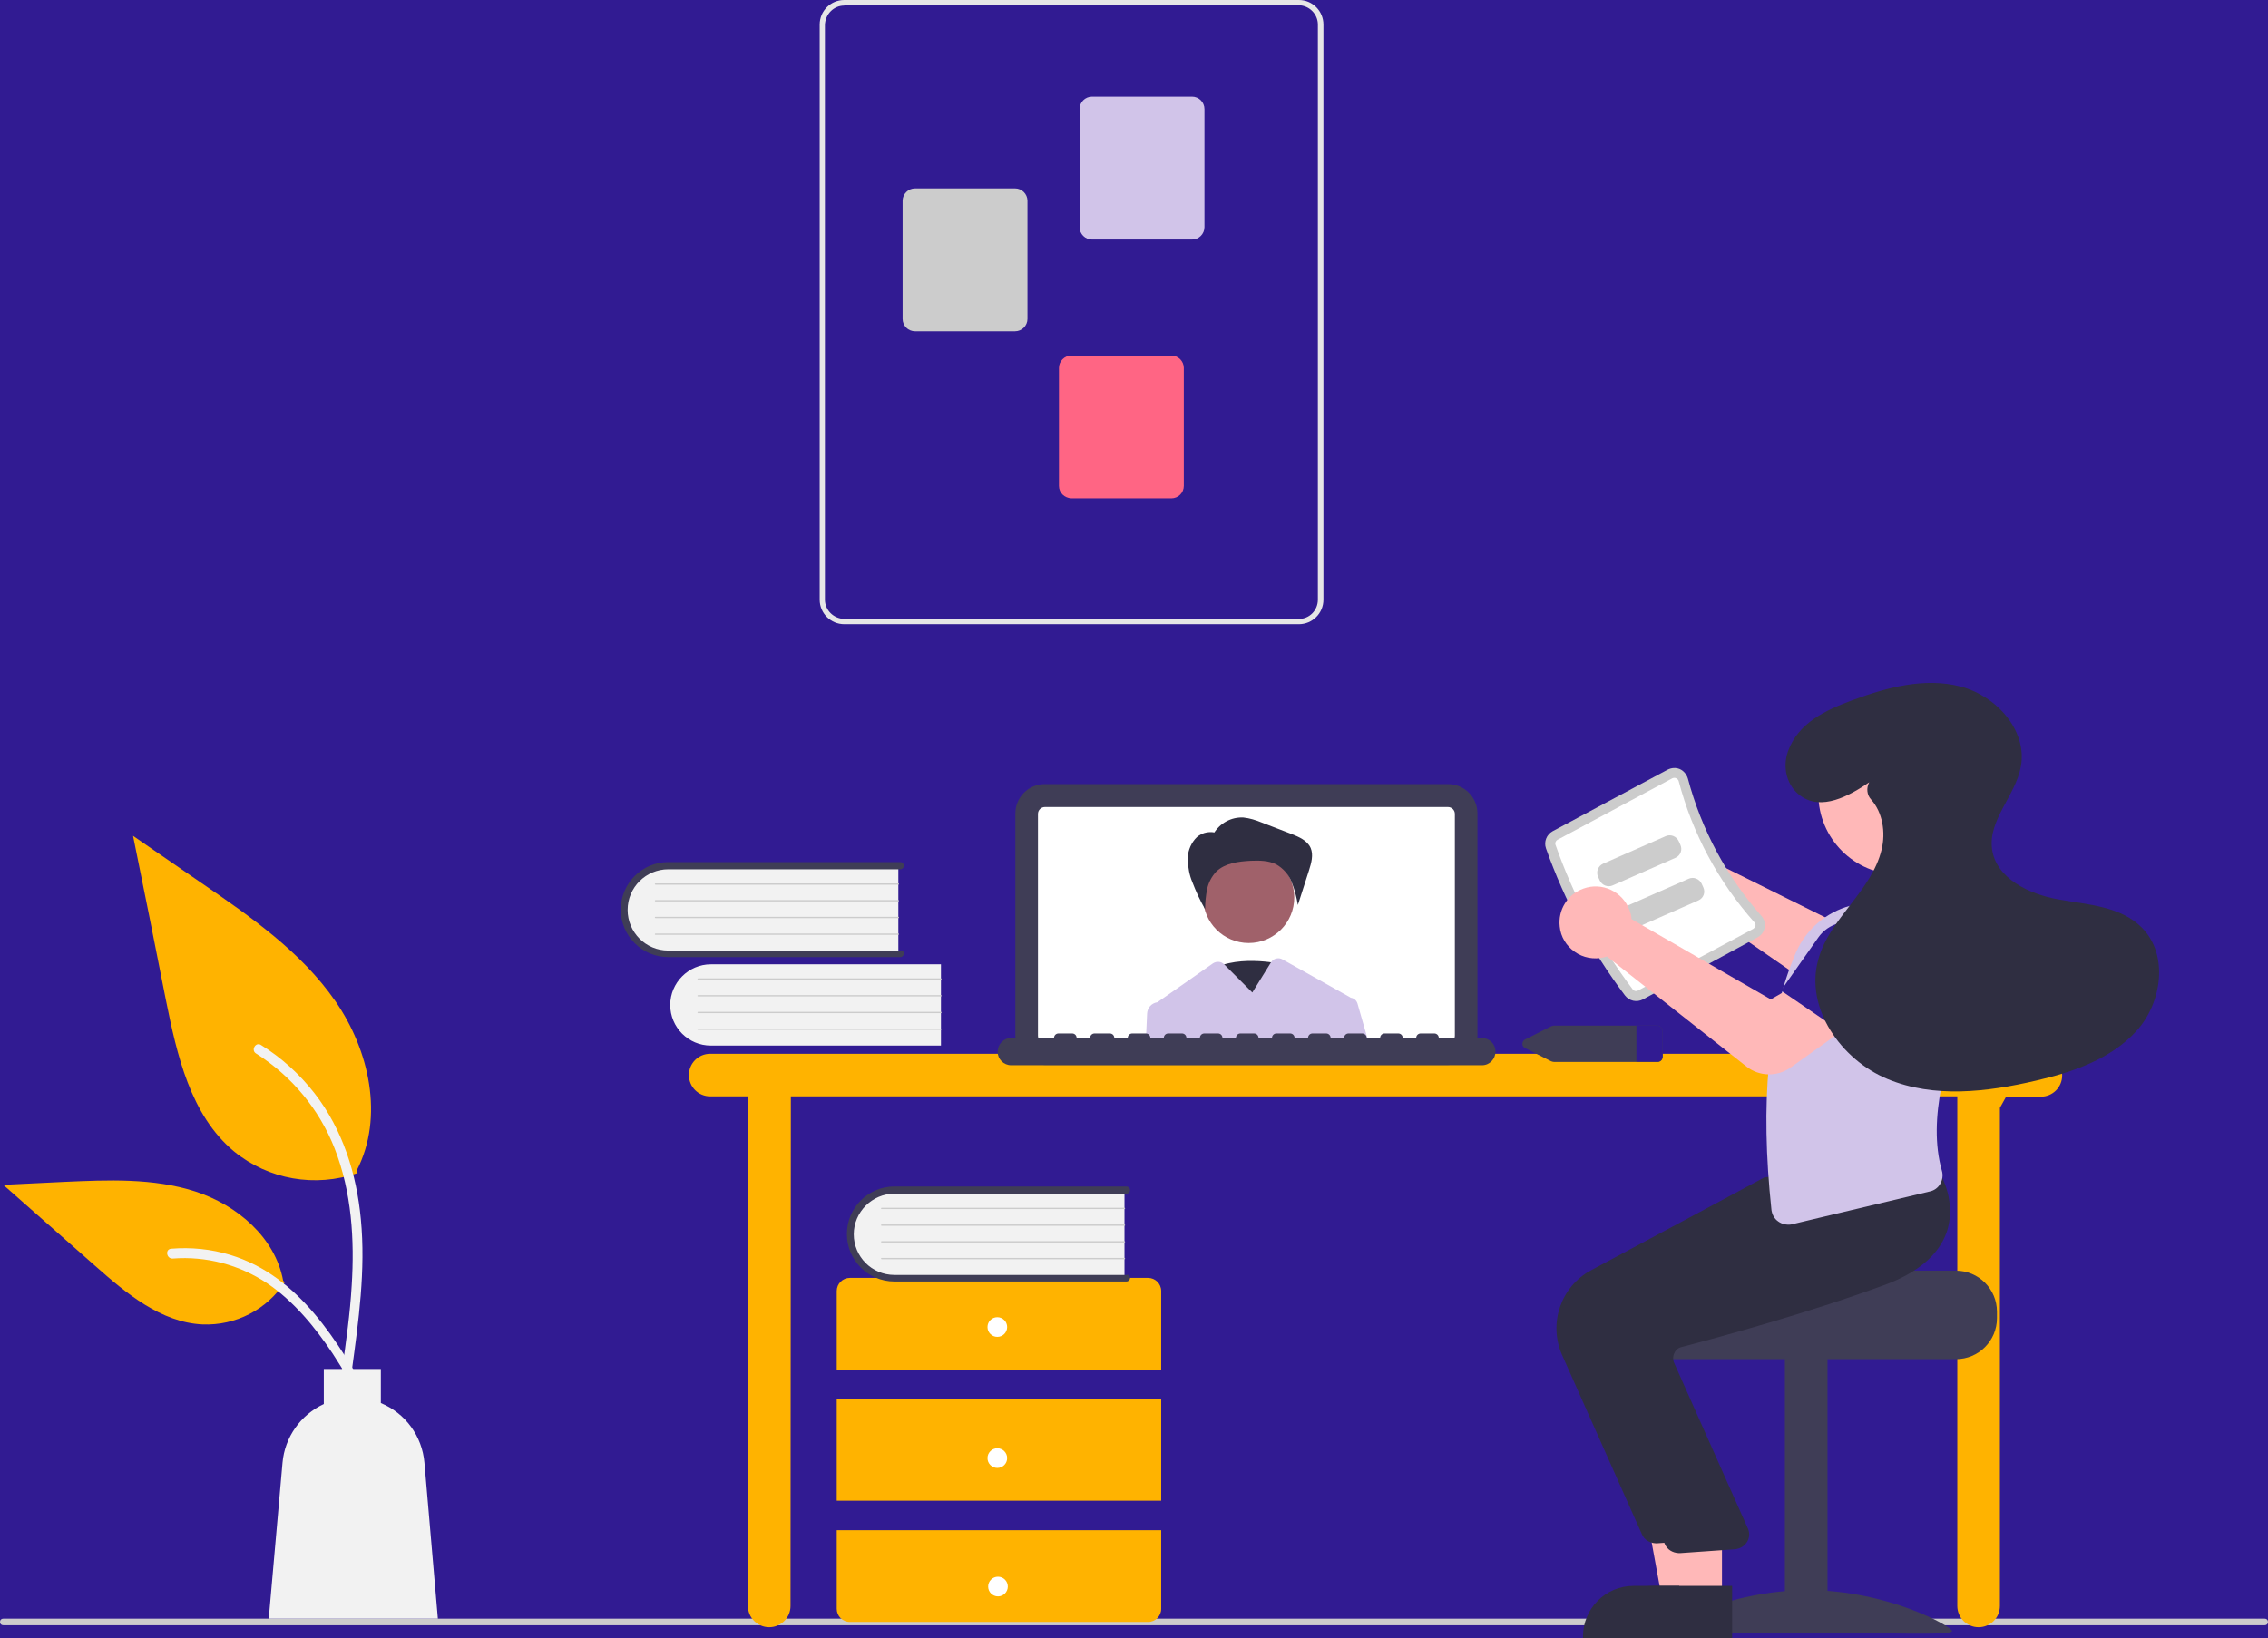 <?xml version="1.0" encoding="utf-8"?>
<!-- Generator: Adobe Illustrator 21.0.2, SVG Export Plug-In . SVG Version: 6.00 Build 0)  -->
<svg version="1.1" xmlns="http://www.w3.org/2000/svg" xmlns:xlink="http://www.w3.org/1999/xlink" x="0px" y="0px"
	 viewBox="0 0 692 499.9" style="enable-background:new 0 0 692 499.9;" xml:space="preserve">
<style type="text/css">
	.st0{fill:#311B92;}
	.st1{fill:#CCCCCC;}
	.st2{fill:#FFB300;}
	.st3{fill:#3F3D56;}
	.st4{fill:#FFFFFF;}
	.st5{fill:#2F2E41;}
	.st6{fill:#A0616A;}
	.st7{fill:#D1C4E9;}
	.st8{fill:#F2F2F2;}
	.st9{fill:#E6E6E6;}
	.st10{fill:#FF6584;}
	.st11{fill:#FFB8B8;}
</style>
<g id="Layer_2">
	<rect x="-41" y="-28" class="st0" width="751" height="541"/>
</g>
<g id="b05a6369-67c7-4001-9b85-a83fbbd225d4">
	<path class="st1" d="M691,496H1c-0.6,0-1-0.4-1-1s0.4-1,1-1h690c0.6,0,1,0.4,1,1S691.6,496,691,496z"/>
	<path class="st2" d="M622.7,321.6h-406c-3.6,0-6.5,2.9-6.5,6.5s2.9,6.5,6.5,6.5h11.5v155.5c0,3.6,2.9,6.5,6.5,6.5s6.5-2.9,6.5-6.5
		l0.1-155.5h355.9v155.5c0,3.6,2.9,6.5,6.5,6.5s6.5-2.9,6.5-6.5V338.1l1.9-3.4h10.6c3.6,0,6.5-2.9,6.5-6.5S626.3,321.6,622.7,321.6z
		"/>
	<path class="st3" d="M441.8,325h-123c-5,0-9-4-9-9v-67.7c0-5,4-9,9-9h123c5,0,9,4,9,9v67.7C450.8,321,446.8,325,441.8,325z"/>
	<path class="st4" d="M441.8,246.3h-123c-1.1,0-2.1,0.9-2.1,2.1v67.7c0,1.1,0.9,2.1,2.1,2.1h123c1.1,0,2.1-0.9,2.1-2.1v-67.7
		C443.9,247.2,442.9,246.3,441.8,246.3z"/>
	<path class="st5" d="M390.8,294.2c0,0-14.7-3.4-22.8,2.8s10.3,20.4,10.3,20.4L390.8,294.2z"/>
	<circle class="st6" cx="381" cy="273.9" r="13.9"/>
	<path class="st5" d="M370.3,254.4c1.9-3.2,5.4-5.1,9.1-4.9c1.9,0.2,3.8,0.8,5.5,1.5l9.1,3.5c2.3,0.9,4.9,2,5.9,4.3
		c0.9,2.1,0.2,4.6-0.5,6.8l-3.4,10.6c-0.4-2.4-1-4.7-1.9-7c-0.9-2.3-2.6-4.2-4.7-5.4c-2.4-1.2-5.1-1.2-7.8-1.1
		c-3.7,0.2-7.8,0.7-10.5,3.3c-1.4,1.5-2.4,3.4-2.8,5.4c-0.4,2-0.6,4.1-0.6,6.1c-1.5-2.6-2.8-5.4-3.9-8.3c-0.9-2.1-1.3-4.4-1.4-6.7
		c-0.1-2.3,0.7-4.6,2.2-6.4c1.5-1.8,3.9-2.5,6.2-2L370.3,254.4z"/>
	<path class="st7" d="M414.2,306.3c-0.3-1-1.1-1.7-2.1-1.8c0,0-0.1,0-0.1-0.1l-20.7-11.6c-1.2-0.7-2.8-0.3-3.5,0.9l-5.7,9.2
		l-8.5-8.5l-0.1-0.1c-0.9-0.9-2.3-1-3.4-0.3l-17,11.9c0,0-0.1,0-0.1,0c-1.7,0.3-2.9,1.7-3,3.4l-0.4,8.9h68L414.2,306.3z"/>
	<path class="st3" d="M452.2,316.8H439c0-0.8-0.6-1.4-1.4-1.4l0,0h-4.1c-0.8,0-1.4,0.6-1.4,1.4H428c0-0.8-0.6-1.4-1.4-1.4h-4.1
		c-0.8,0-1.4,0.6-1.4,1.4l0,0h-4.1c0-0.8-0.6-1.4-1.4-1.4l0,0h-4.1c-0.8,0-1.4,0.6-1.4,1.4h-4.1c0-0.8-0.6-1.4-1.4-1.4h-4.1
		c-0.8,0-1.4,0.6-1.4,1.4l0,0h-4.1c0-0.8-0.6-1.4-1.4-1.4l0,0h-4.1c-0.8,0-1.4,0.6-1.4,1.4l0,0h-4.1c0-0.8-0.6-1.4-1.4-1.4h-4.1
		c-0.8,0-1.4,0.6-1.4,1.4h-4.1c0-0.8-0.6-1.4-1.4-1.4l0,0h-4.1c-0.8,0-1.4,0.6-1.4,1.4l0,0h-4.1c0-0.8-0.6-1.4-1.4-1.4l0,0h-4.1
		c-0.8,0-1.4,0.6-1.4,1.4h-4.1c0-0.8-0.6-1.4-1.4-1.4h-4.1c-0.8,0-1.4,0.6-1.4,1.4l0,0h-4.1c0-0.8-0.6-1.4-1.4-1.4l0,0H334
		c-0.8,0-1.4,0.6-1.4,1.4h-4.1c0-0.8-0.6-1.4-1.4-1.4H323c-0.8,0-1.4,0.6-1.4,1.4l0,0h-13.1c-2.3,0-4.1,1.9-4.1,4.2
		c0,2.3,1.9,4.1,4.1,4.1h143.7c2.3,0,4.1-1.9,4.1-4.2C456.3,318.6,454.4,316.8,452.2,316.8z"/>
	<path class="st8" d="M287.1,292.7v27.5h-69c-7.6,0.3-14-5.7-14.2-13.3s5.7-14,13.3-14.2c0.3,0,0.6,0,1,0L287.1,292.7z"/>
	<path class="st0" d="M288.8,320c0,0.6-0.5,1.1-1.1,1.1h-70.8c-8,0-14.5-6.5-14.5-14.5c0-8,6.5-14.5,14.5-14.5h70.8
		c0.6,0,1.1,0.5,1.1,1.1s-0.5,1.1-1.1,1.1h-70.8c-6.8,0-12.4,5.6-12.4,12.4c0,6.8,5.5,12.4,12.4,12.4h70.8
		C288.3,318.9,288.8,319.4,288.8,320z"/>
	<path class="st1" d="M287.1,299H213c-0.1,0-0.2-0.1-0.2-0.2c0-0.1,0.1-0.2,0.2-0.2c0,0,0,0,0,0h74.1c0.1,0,0.2,0.1,0.2,0.2
		C287.3,298.9,287.2,299,287.1,299z"/>
	<path class="st1" d="M287.1,304.1H213c-0.1,0-0.2-0.1-0.2-0.2c0-0.1,0.1-0.2,0.2-0.2c0,0,0,0,0,0h74.1c0.1,0,0.2,0.1,0.2,0.2
		C287.3,304,287.2,304.1,287.1,304.1z"/>
	<path class="st1" d="M287.1,309.2H213c-0.1,0-0.2-0.1-0.2-0.2c0-0.1,0.1-0.2,0.2-0.2c0,0,0,0,0,0h74.1c0.1,0,0.2,0.1,0.2,0.2
		C287.3,309.1,287.2,309.2,287.1,309.2z"/>
	<path class="st1" d="M287.1,314.3H213c-0.1,0-0.2-0.1-0.2-0.2c0-0.1,0.1-0.2,0.2-0.2c0,0,0,0,0,0h74.1c0.1,0,0.2,0.1,0.2,0.2
		C287.3,314.2,287.2,314.3,287.1,314.3z"/>
	<path class="st8" d="M274.1,263.7v27.5h-69c-7.6,0.3-14-5.7-14.2-13.3s5.7-14,13.3-14.2c0.3,0,0.6,0,1,0H274.1z"/>
	<path class="st3" d="M275.8,291c0,0.6-0.5,1.1-1.1,1.1h-70.8c-8,0-14.5-6.5-14.5-14.5s6.5-14.5,14.5-14.5h70.8
		c0.6,0,1.1,0.5,1.1,1.1s-0.5,1.1-1.1,1.1h-70.8c-6.8,0-12.4,5.5-12.4,12.4c0,6.8,5.5,12.4,12.4,12.4h70.8
		C275.3,289.9,275.8,290.4,275.8,291z"/>
	<path class="st1" d="M274.1,270H200c-0.1,0-0.2-0.1-0.2-0.2c0-0.1,0.1-0.2,0.2-0.2c0,0,0,0,0,0h74.1c0.1,0,0.2,0.1,0.2,0.2
		C274.3,269.9,274.2,270,274.1,270z"/>
	<path class="st1" d="M274.1,275.1H200c-0.1,0-0.2-0.1-0.2-0.2c0-0.1,0.1-0.2,0.2-0.2c0,0,0,0,0,0h74.1c0.1,0,0.2,0.1,0.2,0.2
		C274.3,275,274.2,275.1,274.1,275.1z"/>
	<path class="st1" d="M274.1,280.2H200c-0.1,0-0.2-0.1-0.2-0.2c0-0.1,0.1-0.2,0.2-0.2c0,0,0,0,0,0h74.1c0.1,0,0.2,0.1,0.2,0.2
		C274.3,280.1,274.2,280.2,274.1,280.2z"/>
	<path class="st1" d="M274.1,285.3H200c-0.1,0-0.2-0.1-0.2-0.2c0-0.1,0.1-0.2,0.2-0.2c0,0,0,0,0,0h74.1c0.1,0,0.2,0.1,0.2,0.2
		C274.3,285.2,274.2,285.3,274.1,285.3z"/>
	<path class="st2" d="M354.3,418v-24c0-2.2-1.8-4-4-4h-91c-2.2,0-4,1.8-4,4v24H354.3z"/>
	<rect x="255.3" y="427" class="st2" width="99" height="31"/>
	<path class="st2" d="M255.3,467v24c0,2.2,1.8,4,4,4h91c2.2,0,4-1.8,4-4v-24H255.3z"/>
	<circle class="st4" cx="304.3" cy="405" r="3"/>
	<circle class="st4" cx="304.3" cy="445" r="3"/>
	<circle class="st4" cx="304.5" cy="484.2" r="3"/>
	<path class="st8" d="M343.1,362.7v27.5h-69c-7.6,0.3-14-5.7-14.2-13.3c-0.3-7.6,5.7-14,13.3-14.2c0.3,0,0.6,0,1,0H343.1z"/>
	<path class="st3" d="M344.8,390c0,0.6-0.5,1.1-1.1,1.1h-70.8c-8,0-14.5-6.5-14.5-14.5c0-8,6.5-14.5,14.5-14.5c0,0,0,0,0,0h70.8
		c0.6,0,1.1,0.5,1.1,1.1c0,0.6-0.5,1.1-1.1,1.1h-70.8c-6.8,0-12.4,5.6-12.4,12.4c0,6.8,5.5,12.4,12.4,12.4h70.8
		C344.3,388.9,344.8,389.4,344.8,390z"/>
	<path class="st1" d="M343.1,369H269c-0.1,0-0.2-0.1-0.2-0.2s0.1-0.2,0.2-0.2c0,0,0,0,0,0h74.1c0.1,0,0.2,0.1,0.2,0.2
		C343.3,368.9,343.2,369,343.1,369L343.1,369z"/>
	<path class="st1" d="M343.1,374.1H269c-0.1,0-0.2-0.1-0.2-0.2s0.1-0.2,0.2-0.2c0,0,0,0,0,0h74.1c0.1,0,0.2,0.1,0.2,0.2
		C343.3,374,343.2,374.1,343.1,374.1L343.1,374.1z"/>
	<path class="st1" d="M343.1,379.2H269c-0.1,0-0.2-0.1-0.2-0.2s0.1-0.2,0.2-0.2c0,0,0,0,0,0h74.1c0.1,0,0.2,0.1,0.2,0.2
		C343.3,379.1,343.2,379.2,343.1,379.2L343.1,379.2z"/>
	<path class="st1" d="M343.1,384.3H269c-0.1,0-0.2-0.1-0.2-0.2s0.1-0.2,0.2-0.2c0,0,0,0,0,0h74.1c0.1,0,0.2,0.1,0.2,0.2
		C343.3,384.2,343.2,384.3,343.1,384.3L343.1,384.3z"/>
	<path class="st9" d="M250.1,183V7.5c0-4.2,3.4-7.5,7.5-7.5h138.7c4.2,0,7.5,3.4,7.5,7.5V183c0,4.2-3.4,7.5-7.5,7.5H257.6
		C253.5,190.5,250.1,187.2,250.1,183z M257.6,1.7c-3.2,0-5.8,2.6-5.9,5.9V183c0,3.2,2.6,5.8,5.9,5.9h138.7c3.2,0,5.8-2.6,5.8-5.9
		V7.5c0-3.2-2.6-5.8-5.8-5.9H257.6z"/>
	<path class="st0" d="M334.8,80.6v-36c0-2.1,1.7-3.8,3.8-3.8h30.5c2.1,0,3.8,1.7,3.8,3.8v36c0,2.1-1.7,3.8-3.8,3.8h-30.5
		C336.5,84.4,334.8,82.7,334.8,80.6z"/>
	<path class="st1" d="M275.4,97.3v-36c0-2.1,1.7-3.8,3.8-3.8h30.5c2.1,0,3.8,1.7,3.8,3.8v36c0,2.1-1.7,3.8-3.8,3.8h-30.5
		C277.1,101.1,275.4,99.4,275.4,97.3z"/>
	<path class="st10" d="M323.1,148.3v-36c0-2.1,1.7-3.8,3.8-3.8h30.5c2.1,0,3.8,1.7,3.8,3.8v36c0,2.1-1.7,3.8-3.8,3.8h-30.5
		C324.8,152,323.1,150.4,323.1,148.3z"/>
	<path class="st3" d="M505.6,313h-31.4c-0.3,0-0.6,0.1-0.9,0.2l-7.9,4c-0.7,0.3-1.1,1.2-0.8,1.9c0.1,0.3,0.4,0.6,0.8,0.8l7.9,4
		c0.3,0.1,0.6,0.2,0.9,0.2h31.4c0.9,0.1,1.7-0.6,1.7-1.5v-7.9C507.2,313.7,506.5,313,505.6,313z"/>
	<path class="st0" d="M507.3,314.6v7.9c-0.1,0.9-0.8,1.6-1.7,1.5h-6.3v-11h6.3C506.5,313,507.2,313.7,507.3,314.6z"/>
	<path class="st11" d="M505.3,253.6c5.6-2.4,12.1,0.2,14.5,5.7c0.2,0.4,0.3,0.8,0.4,1.2c0.1,0.5,0.2,0.9,0.3,1.4l43.9,21.8l10.2-6.7
		l12.7,14.6l-15.5,12.6c-3.8,3.1-9.2,3.3-13.3,0.5l-44.6-30.8c-0.3,0.1-0.7,0.3-1,0.4c-5.8,1.8-12-1.5-13.7-7.3
		c-0.1-0.4-0.2-0.8-0.3-1.2c-0.1-0.4-0.1-0.9-0.2-1.3C498.4,259.8,501.1,255.5,505.3,253.6z"/>
	<path class="st3" d="M596.8,387.8h-48c0,1.4-49.5,2.5-49.5,2.5c-0.8,0.6-1.5,1.3-2.1,2c-1.9,2.2-2.9,5.1-2.9,8v2
		c0,6.9,5.6,12.5,12.5,12.5h90c6.9,0,12.5-5.6,12.5-12.5v-2C609.3,393.4,603.7,387.8,596.8,387.8z"/>
	<rect x="544.6" y="414.3" class="st3" width="13" height="84"/>
	<path class="st3" d="M507.6,497.8c0,1.4,19.7,0.5,44,0.5s44,0.9,44-0.5s-19.7-12.5-44-12.5S507.6,496.4,507.6,497.8z"/>
	<polygon class="st11" points="519.4,488 507.1,488 501.3,456.2 519.4,456.2 	"/>
	<path class="st5" d="M522.5,499.9l-39.5,0v-0.5c0-8.5,6.9-15.4,15.4-15.4c0,0,0,0,0,0h0l24.1,0L522.5,499.9z"/>
	<path class="st5" d="M501,468.3l-24.4-54.8c-4.2-9.6-0.4-20.8,8.8-25.8l53-28.4l24.2-2.1l22.3-2l0.2,0.3c0.2,0.3,5,8.6,1.8,17.7
		c-2.5,6.9-8.9,12.3-19,16c-23.7,8.7-51.1,16.1-61.8,18.9c-1,0.2-1.8,0.9-2.2,1.8c-0.5,0.9-0.5,1.9-0.2,2.8l22.7,51
		c0.9,2.3-0.3,4.9-2.7,5.8c-0.4,0.1-0.7,0.2-1.1,0.3l-17,1.2c-0.1,0-0.3,0-0.4,0C503.3,470.9,501.7,469.9,501,468.3z"/>
	<polygon class="st11" points="525.4,488 513.1,488 507.3,456.2 525.4,456.2 	"/>
	<path class="st5" d="M528.5,499.9l-39.5,0v-0.5c0-8.5,6.9-15.4,15.4-15.4c0,0,0,0,0,0h0l24.1,0L528.5,499.9z"/>
	<path class="st5" d="M508,471.3l-24.4-54.8c-4.2-9.6-0.4-20.8,8.8-25.8l53-28.4l24.2-2.1l22.3-2l0.2,0.3c0.2,0.3,5,8.6,1.8,17.7
		c-2.5,6.9-8.9,12.3-19,16c-23.7,8.7-51.1,16.1-61.8,18.9c-1,0.2-1.8,0.9-2.2,1.8c-0.5,0.9-0.5,1.9-0.2,2.8l22.7,51
		c0.9,2.3-0.3,4.9-2.7,5.8c-0.4,0.1-0.7,0.2-1.1,0.3l-17,1.2c-0.1,0-0.3,0-0.4,0C510.3,473.9,508.7,472.9,508,471.3z"/>
	<path class="st1" d="M495.8,303.8c-10.3-13.7-18.4-28.8-24.1-44.9c-0.7-2,0.2-4.2,2-5.2l35.1-18.8c1.2-0.6,2.5-0.7,3.7-0.2
		c1.2,0.5,2.1,1.6,2.5,2.9c4.1,15.5,11.8,29.9,22.4,41.9c0.9,1,1.3,2.3,1,3.6c-0.2,1.3-1,2.4-2.2,3L501.3,305
		C499.4,306,497.1,305.5,495.8,303.8z"/>
	<path class="st4" d="M498.2,302c0.4,0.5,1.1,0.6,1.6,0.3l35.1-18.8c0.3-0.2,0.6-0.5,0.7-0.9c0.1-0.4,0-0.8-0.3-1.1
		c-11-12.4-18.9-27.1-23.1-43.1c-0.1-0.4-0.4-0.7-0.8-0.9c-0.4-0.2-0.8-0.1-1.1,0l-35.1,18.8c-0.5,0.3-0.8,0.9-0.6,1.5
		C480.2,273.7,488.1,288.6,498.2,302z"/>
	<path class="st0" d="M612.6,298.8l-27.5,10.5l-6.7-18.7c-1.8-5.1,0.3-10.8,5-13.5l0,0c4.8-2.7,10.8-1.5,14.3,2.8L612.6,298.8z"/>
	<path class="st7" d="M542.6,372.8c-1.2-0.8-1.9-2.1-2.1-3.5c-3.5-32.9-1.1-58.7,7.5-78.7c3.1-7,9.2-12.2,16.6-14.2l22.2-1.1
		l0.1,0.1c10.3,5,16.1,16.3,14.2,27.6c-7.2,18.9-13.1,38.5-8.6,54.3c0.4,1.3,0.2,2.8-0.5,4c-0.7,1.2-1.8,2-3.1,2.3l-42.4,10.1
		C545.2,373.9,543.7,373.6,542.6,372.8L542.6,372.8z"/>
	<circle class="st11" cx="579.4" cy="242.3" r="24.6"/>
	<path class="st1" d="M511.2,261.8l-19.1,8.4c-1.5,0.7-3.3,0-4-1.5l-0.5-1.1c-0.7-1.5,0-3.3,1.5-4l19.1-8.4c1.5-0.7,3.3,0,4,1.5
		l0.5,1.1C513.4,259.3,512.8,261.1,511.2,261.8z"/>
	<path class="st1" d="M518.2,274.8l-19.1,8.4c-1.5,0.7-3.3,0-4-1.5l-0.5-1.1c-0.7-1.5,0-3.3,1.5-4l19.1-8.4c1.5-0.7,3.3,0,4,1.5
		l0.5,1.1C520.4,272.3,519.8,274.1,518.2,274.8z"/>
	<path class="st11" d="M533,325.6l-42.7-33.7c-0.3,0.1-0.7,0.2-1,0.3c-3,0.7-6.3,0.1-8.8-1.7c-2.6-1.8-4.3-4.6-4.6-7.7
		c-0.6-5.1,2.4-9.9,7.2-11.6c5.7-2.1,12,0.9,14.1,6.6c0.1,0.4,0.3,0.8,0.4,1.2c0.1,0.5,0.2,1,0.2,1.5l42.5,24.5l10.6-6.1l11.7,15.3
		l-16.4,11.7C542.1,328.7,536.8,328.5,533,325.6z"/>
	<path class="st0" d="M567.7,318.9l-24.3-16.6l11.4-16.2c3.1-4.4,9-6,13.9-3.6l0,0c5,2.4,7.5,8,5.9,13.3L567.7,318.9z"/>
	<path class="st5" d="M570.4,238.7c-6.3,4.3-14.6,8.8-21,4.2c-4.2-3-5.6-8.6-3.9-13.5c3.1-8.8,11.6-12.7,19.7-15.7
		c10.5-3.9,22-7,32.9-4.2s20.5,13.3,18.5,24.4c-1.6,8.9-10,16.3-8.8,25.2c1.2,9,11.3,13.8,20.3,15.4s19,2.1,25.4,8.6
		c8.2,8.2,6.2,22.9-1.6,31.5s-19.4,12.6-30.7,15.2c-15,3.5-31.1,5.4-45.3-0.5s-25.3-21.7-21.1-36.5c1.7-6.3,5.8-11.5,9.8-16.7
		s8-10.5,9.5-16.8c1.3-5.3,0.3-11.4-3.2-15.3c-1.3-1.4-1.5-3.5-0.6-5.2L570.4,238.7z"/>
	<path class="st2" d="M109.1,358c-12.9,4.5-27.2,2-37.7-6.6C58.1,340.3,54,322,50.6,305.1c-3.3-16.7-6.6-33.4-10-50l20.9,14.4
		c15,10.3,30.4,21,40.8,36s14.9,35.4,6.6,51.6"/>
	<path class="st8" d="M107.3,418.6c2.1-15.4,4.3-31,2.8-46.5c-1.3-13.8-5.5-27.3-14.1-38.4c-4.6-5.9-10.1-10.9-16.4-14.8
		c-1.6-1-3.1,1.6-1.5,2.6c10.9,6.9,19.3,17,24,29c5.2,13.3,6.1,27.8,5.2,41.9c-0.5,8.5-1.7,17-2.9,25.5c-0.2,0.8,0.3,1.6,1,1.8
		C106.2,419.8,107.1,419.4,107.3,418.6L107.3,418.6z"/>
	<path class="st2" d="M86.9,391.3c-5.5,8.4-15,13.3-25.1,12.9c-12.7-0.6-23.3-9.5-32.8-17.9L1,361.6l18.6-0.9
		c13.4-0.6,27.1-1.2,39.9,2.9s24.5,14.1,26.9,27.3"/>
	<path class="st8" d="M113.3,427.4c-10.2-18-22-38-43-44.4c-5.9-1.8-12-2.4-18.1-1.9c-1.9,0.2-1.4,3.1,0.5,3
		c10.2-0.8,20.4,1.9,28.9,7.6c8.1,5.5,14.5,13.3,19.9,21.4c3.3,5,6.2,10.2,9.2,15.4C111.5,430.3,114.2,429.1,113.3,427.4
		L113.3,427.4z"/>
	<path class="st8" d="M129.5,446.4c-0.7-8.1-5.8-15.1-13.3-18.2v-10.4H98.8v10.7c-7.1,3.3-11.9,10.1-12.6,17.9L82,494h51.6
		L129.5,446.4z"/>
	<path class="st7" d="M329.4,69.3v-36c0-2.1,1.7-3.8,3.8-3.8h30.5c2.1,0,3.8,1.7,3.8,3.8v36c0,2.1-1.7,3.8-3.8,3.8h-30.5
		C331.1,73.1,329.4,71.4,329.4,69.3z"/>
</g>
<g id="Layer_2_copy">
</g>
</svg>
